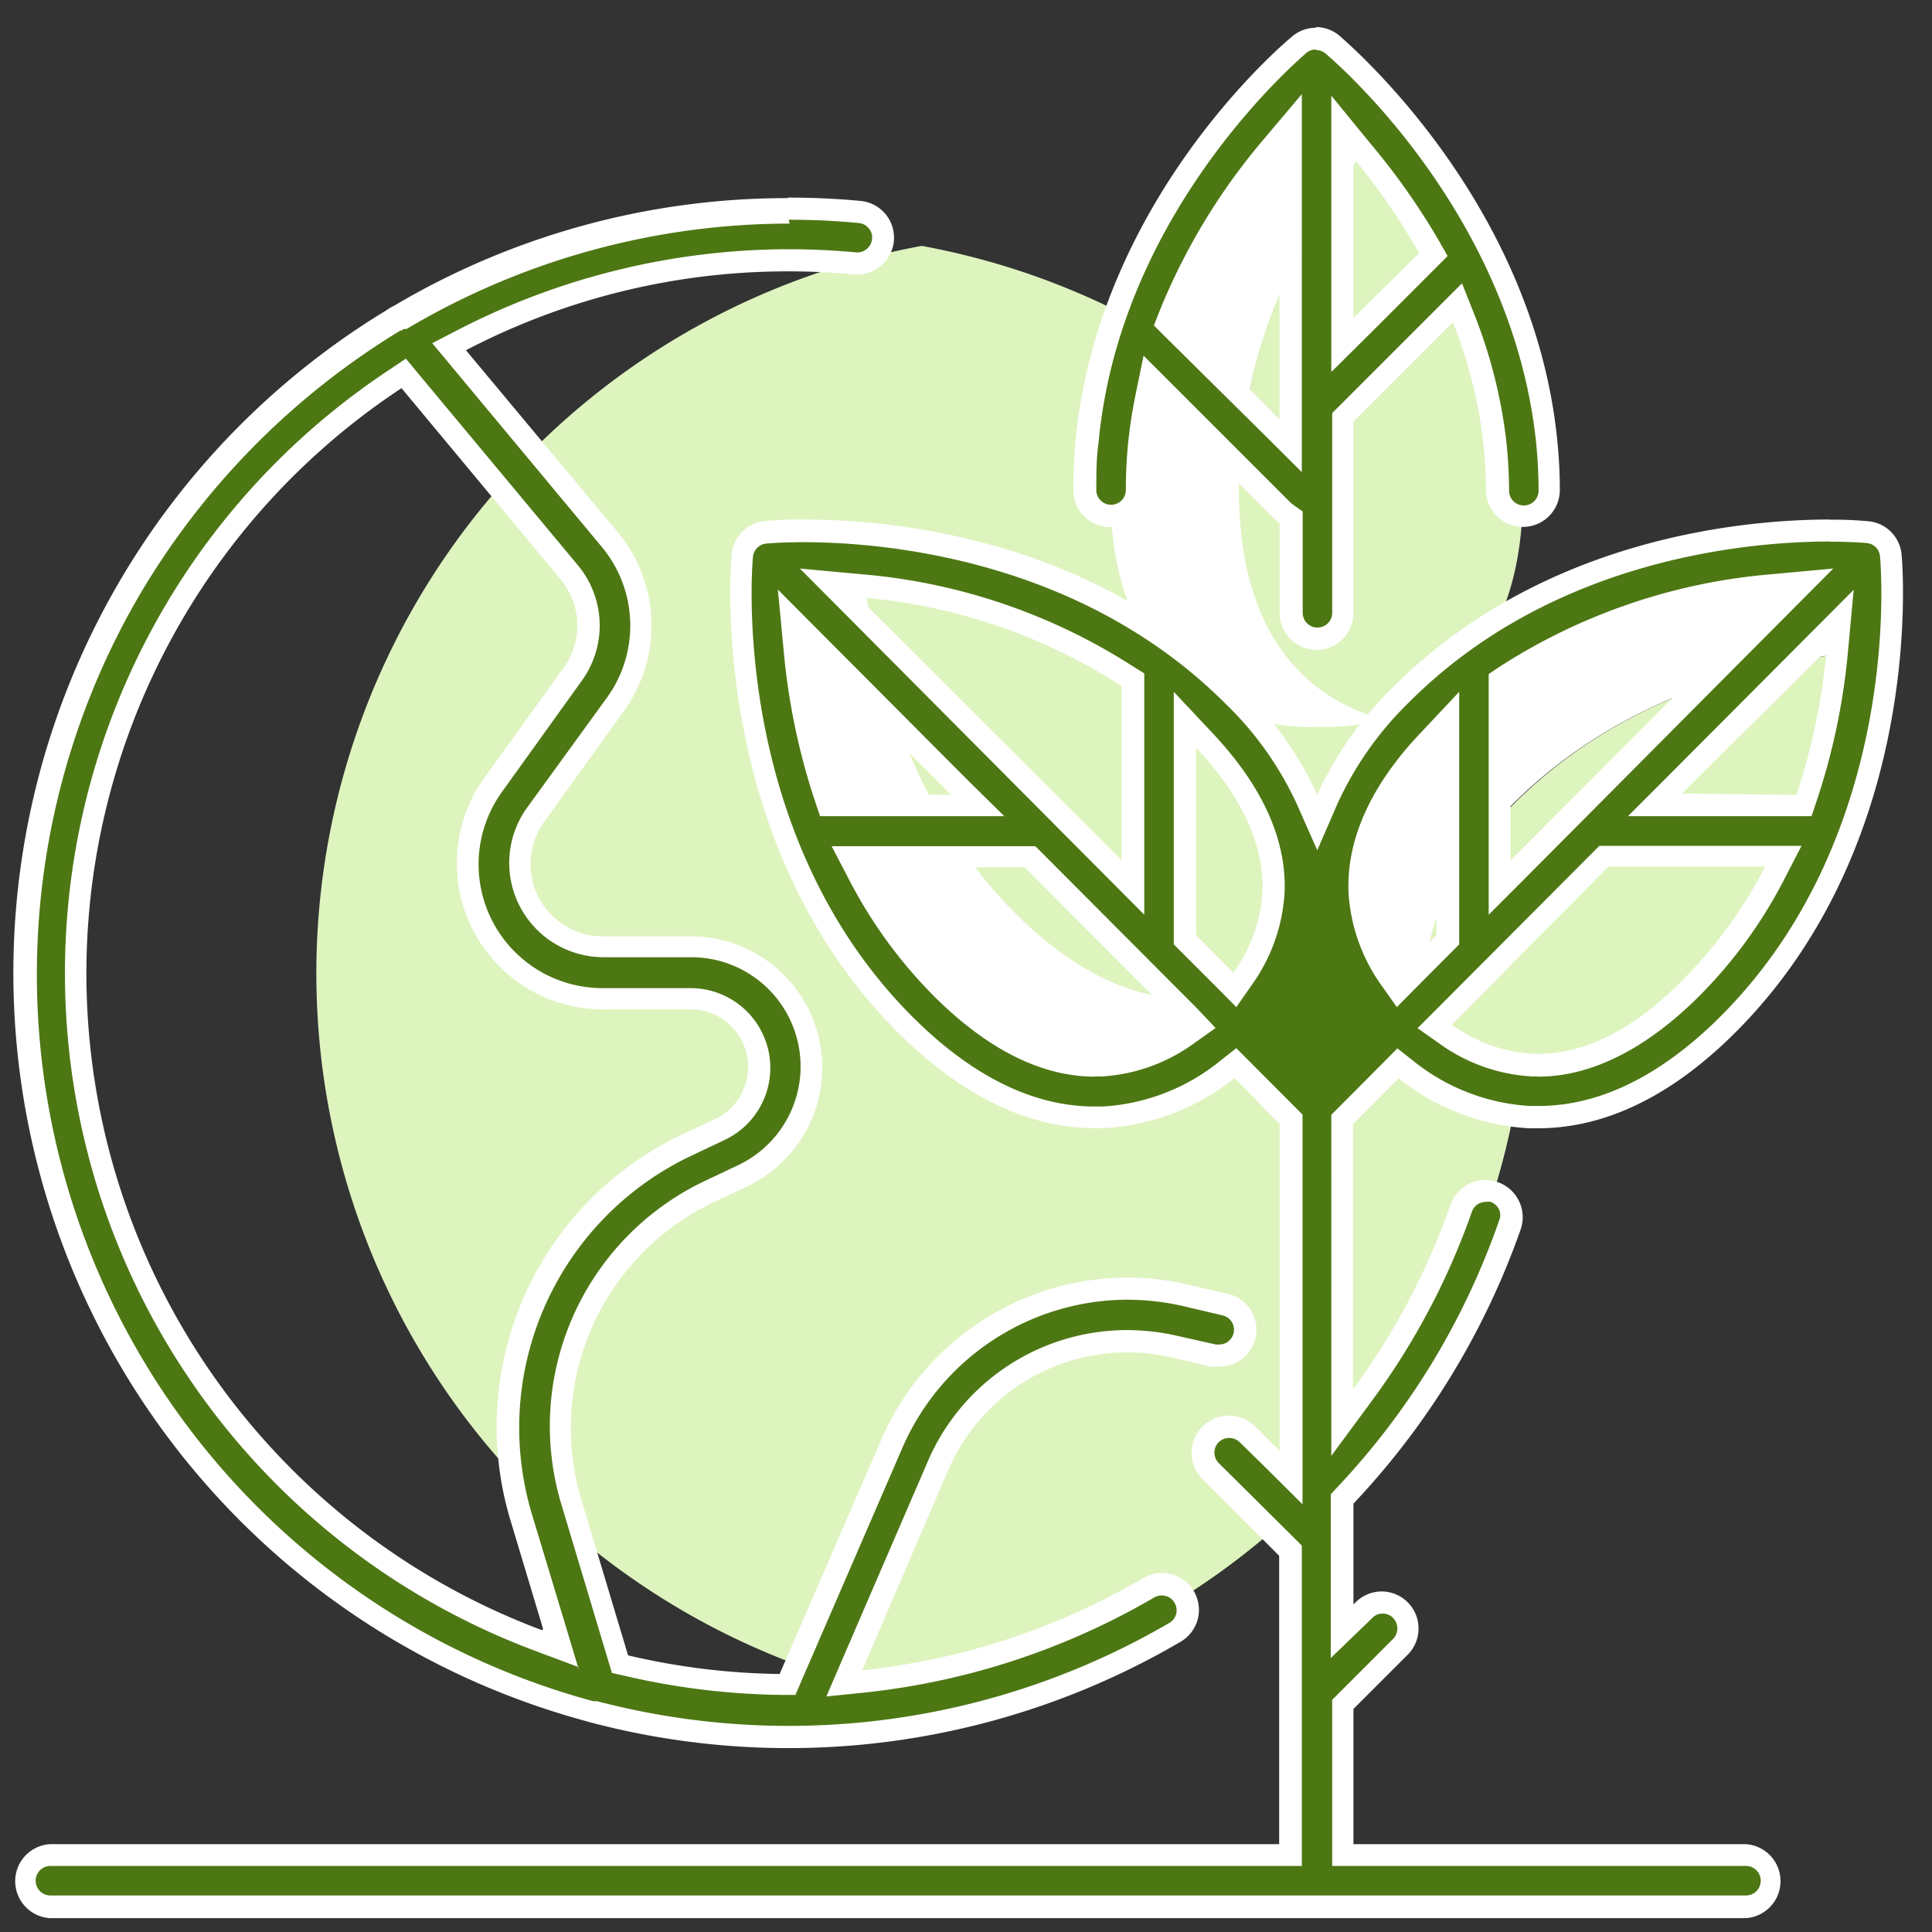 <svg id="Capa_1" data-name="Capa 1" xmlns="http://www.w3.org/2000/svg" viewBox="0 0 110 110"><rect x="0" y="0" width="110" height="110" fill="#333333" stroke="none"/><defs><style>.cls-1{fill:#a3ed5c;}.cls-2{fill:#bef7f0;}.cls-3{fill:#def4bf;}.cls-4{fill:#afe762;}.cls-5{fill:#fff;}.cls-6{fill:#4d7713;}</style></defs><path class="cls-1" d="M81.79,75.55,67.2,75.23a13.2,13.2,0,0,0-15.12,7.61L46,97.4A42,42,0,0,0,81.79,75.55Z"/><path class="cls-2" d="M3.76,64c0-.13,0-.25-.07-.38C3.71,63.78,3.74,63.9,3.76,64Z"/><path class="cls-2" d="M3.4,62c0-.11,0-.21,0-.31C3.36,61.82,3.38,61.92,3.4,62Z"/><path class="cls-2" d="M3.57,63.06l-.06-.37Z"/><path class="cls-2" d="M3.21,60.75s0-.11,0-.16S3.2,60.7,3.21,60.75Z"/><path class="cls-2" d="M2.94,57.77c0-.13,0-.25,0-.38C2.93,57.52,2.93,57.64,2.94,57.77Z"/><path class="cls-2" d="M3.1,59.77l0-.34Z"/><path class="cls-2" d="M3,58.78l0-.38Z"/><path class="cls-2" d="M4.21,65.93a2.68,2.68,0,0,1-.07-.27A2.68,2.68,0,0,0,4.21,65.93Z"/><path class="cls-2" d="M4,65l-.09-.35Z"/><path class="cls-2" d="M5.15,69.06c-.05-.13-.09-.26-.13-.39C5.06,68.8,5.1,68.93,5.15,69.06Z"/><path class="cls-2" d="M5.47,70c0-.12-.09-.25-.14-.38C5.38,69.71,5.43,69.84,5.47,70Z"/><path class="cls-2" d="M4.84,68.13l-.12-.37Z"/><path class="cls-2" d="M2.89,56.72c0-.11,0-.22,0-.33C2.89,56.5,2.89,56.61,2.89,56.72Z"/><path class="cls-2" d="M4.54,67.14l-.09-.3Z"/><path class="cls-2" d="M2.88,54.42a1.93,1.93,0,0,0,0-.24A1.93,1.93,0,0,1,2.88,54.42Z"/><path class="cls-2" d="M4.18,44.93a1.33,1.33,0,0,0,.05-.19A1.33,1.33,0,0,1,4.18,44.93Z"/><path class="cls-2" d="M3.92,46A2,2,0,0,1,4,45.79,2,2,0,0,0,3.92,46Z"/><path class="cls-2" d="M4.43,44l.06-.25Z"/><path class="cls-2" d="M4.74,43c0-.08,0-.15.07-.22S4.76,42.87,4.74,43Z"/><path class="cls-2" d="M5.39,41l.1-.25Z"/><path class="cls-2" d="M3.72,47l0-.16Z"/><path class="cls-2" d="M5.81,70.86a3.42,3.42,0,0,0-.13-.34A3.42,3.42,0,0,1,5.81,70.86Z"/><path class="cls-2" d="M5,42.06c0-.08,0-.17.08-.25C5.08,41.89,5.06,42,5,42.06Z"/><path class="cls-2" d="M3,52.27c0-.08,0-.15,0-.23C3,52.12,3,52.19,3,52.27Z"/><path class="cls-2" d="M3.09,51.1a.28.28,0,0,1,0-.09A.28.28,0,0,0,3.09,51.1Z"/><path class="cls-2" d="M3.51,48.08a2,2,0,0,1,0-.24A2,2,0,0,0,3.51,48.08Z"/><path class="cls-2" d="M2.93,53.23v0Z"/><path class="cls-2" d="M3.19,50.16l0-.24Z"/><path class="cls-2" d="M5.72,40.14a2.77,2.77,0,0,0,.1-.26A2.77,2.77,0,0,1,5.72,40.14Z"/><path class="cls-2" d="M3.35,49a.59.59,0,0,0,0-.13A.59.59,0,0,1,3.35,49Z"/><path class="cls-2" d="M20.16,89.36l-.59-.44Z"/><path class="cls-2" d="M19.53,88.89c-.65-.49-1.28-1-1.89-1.52C18.25,87.89,18.89,88.4,19.53,88.89Z"/><path class="cls-2" d="M6.3,72c0-.11-.1-.21-.14-.32C6.2,71.81,6.25,71.91,6.3,72Z"/><path class="cls-2" d="M21.63,90.38,21,90Z"/><path class="cls-2" d="M16.21,86.1c-.16-.15-.32-.3-.47-.46C15.89,85.8,16.05,86,16.21,86.1Z"/><path class="cls-2" d="M16.88,86.71l-.49-.45Z"/><path class="cls-2" d="M17.57,87.31l-.52-.46Z"/><path class="cls-2" d="M29.93,94.67l-.75-.3Z"/><path class="cls-2" d="M29.15,94.36c-1-.43-2.08-.89-3.09-1.4C27.07,93.47,28.1,93.93,29.15,94.36Z"/><path class="cls-2" d="M13.91,83.77l-.41-.46Z"/><path class="cls-2" d="M30.77,95,30,94.7Z"/><path class="cls-2" d="M24.49,92.13c-1-.54-1.91-1.12-2.83-1.73C22.58,91,23.52,91.59,24.49,92.13Z"/><path class="cls-2" d="M26,93l-.7-.36Z"/><path class="cls-2" d="M25.25,92.54l-.69-.37Z"/><path class="cls-2" d="M20.88,89.87l-.59-.42Z"/><path class="cls-2" d="M8,75.5l-.21-.39Z"/><path class="cls-2" d="M8.65,76.65c-.13-.21-.25-.43-.38-.65C8.4,76.22,8.52,76.44,8.65,76.65Z"/><path class="cls-2" d="M7.55,74.67l-.21-.41Z"/><path class="cls-2" d="M6.71,73l-.18-.39Z"/><path class="cls-2" d="M9.15,77.49l-.26-.43Z"/><path class="cls-2" d="M13.3,83.09l-.39-.45Z"/><path class="cls-2" d="M7.12,73.82l-.19-.4Z"/><path class="cls-2" d="M12.12,81.68l-.37-.46Z"/><path class="cls-2" d="M11.61,81c-.24-.32-.48-.63-.71-1C11.13,80.41,11.37,80.72,11.61,81Z"/><path class="cls-2" d="M12.7,82.39l-.37-.45Z"/><path class="cls-2" d="M10.71,79.82c-.11-.14-.21-.29-.31-.44C10.5,79.53,10.6,79.68,10.71,79.82Z"/><path class="cls-2" d="M10.17,79.06l-.29-.43Z"/><path class="cls-2" d="M9.65,78.28l-.27-.43Z"/><path class="cls-2" d="M8.88,33.72c.06-.11.13-.22.2-.33C9,33.5,8.94,33.61,8.88,33.72Z"/><path class="cls-2" d="M17,23.92l.68-.6Z"/><path class="cls-2" d="M12.89,28.15l.48-.56Z"/><path class="cls-2" d="M9.35,33l.23-.35Z"/><path class="cls-2" d="M8.32,34.67l.17-.29Z"/><path class="cls-2" d="M21.13,20.72l.46-.31Z"/><path class="cls-2" d="M21.68,20.35l.91-.59Z"/><path class="cls-2" d="M16.44,24.46l.38-.35Z"/><path class="cls-2" d="M20.09,21.46l.83-.59Z"/><path class="cls-2" d="M13.63,27.3l.33-.36Z"/><path class="cls-2" d="M10.46,31.29l.32-.45Z"/><path class="cls-2" d="M11.64,29.69l.4-.52Z"/><path class="cls-2" d="M18.54,22.65l.75-.59Z"/><path class="cls-2" d="M11.11,30.39c.08-.12.17-.23.26-.35C11.28,30.16,11.19,30.27,11.11,30.39Z"/><path class="cls-2" d="M17.94,23.14l.41-.34Z"/><path class="cls-2" d="M10,32l.23-.34Z"/><path class="cls-2" d="M12.34,28.81c.09-.12.19-.23.29-.35C12.53,28.58,12.43,28.69,12.34,28.81Z"/><path class="cls-2" d="M19.5,21.89l.44-.33Z"/><path class="cls-2" d="M6.5,38.27,6.62,38Z"/><path class="cls-2" d="M7.88,35.47l.17-.31Z"/><path class="cls-2" d="M15.59,25.26l.62-.59Z"/><path class="cls-2" d="M14.21,26.67c.18-.19.36-.39.55-.58C14.57,26.28,14.39,26.48,14.21,26.67Z"/><path class="cls-2" d="M14,83.91c.5.54,1,1.07,1.55,1.59C15.06,85,14.54,84.45,14,83.91Z"/><path class="cls-2" d="M6.14,39.11c0-.09.07-.18.11-.27C6.21,38.93,6.17,39,6.14,39.11Z"/><path class="cls-2" d="M15,25.84l.36-.35Z"/><path class="cls-2" d="M7,37.26,7.11,37Z"/><path class="cls-2" d="M7.37,36.44a2.44,2.44,0,0,0,.14-.28A2.44,2.44,0,0,1,7.37,36.44Z"/><path class="cls-3" d="M86.94,55.38A42.05,42.05,0,0,0,52.48,14a42,42,0,0,0-23.1,12.62l4.16,5a6.19,6.19,0,0,1,.27,7.6l-4.53,6.31a6.21,6.21,0,0,0,5,9.83h5A5.4,5.4,0,0,1,44,58h0a5.38,5.38,0,0,1-2.28,7.55l-2.11,1A16.35,16.35,0,0,0,31,85.79,42,42,0,0,0,52.48,96.73,42,42,0,0,0,86.94,55.38Z"/><path class="cls-4" d="M15.36,25.49l.23-.23Z"/><path class="cls-4" d="M18.35,22.8l.19-.15Z"/><path class="cls-4" d="M9.88,78.63c-.07-.12-.15-.23-.23-.35C9.73,78.4,9.81,78.51,9.88,78.63Z"/><path class="cls-4" d="M8.89,77.06l-.24-.41Z"/><path class="cls-4" d="M16.21,24.67l.23-.21Z"/><path class="cls-4" d="M7.78,75.11l-.23-.44Z"/><path class="cls-4" d="M11.75,81.22,11.61,81Z"/><path class="cls-4" d="M16.82,24.11l.22-.19Z"/><path class="cls-4" d="M10.4,79.38c-.08-.1-.15-.21-.23-.32C10.25,79.17,10.32,79.28,10.4,79.38Z"/><path class="cls-4" d="M8.27,76,8,75.5Z"/><path class="cls-4" d="M17.72,23.32l.22-.18Z"/><path class="cls-4" d="M10.9,80.08a2.48,2.48,0,0,1-.19-.26A2.48,2.48,0,0,0,10.9,80.08Z"/><path class="cls-4" d="M9.38,77.85l-.23-.36Z"/><path class="cls-4" d="M20.92,20.87l.21-.15Z"/><path class="cls-4" d="M24.56,92.17l-.07,0Z"/><path class="cls-4" d="M21.66,90.4l0,0Z"/><path class="cls-4" d="M22.59,19.76l.22-.14Z"/><path class="cls-4" d="M21,90l-.12-.09Z"/><path class="cls-4" d="M20.29,89.45l-.13-.09Z"/><path class="cls-4" d="M25.34,92.59l-.09,0Z"/><path class="cls-4" d="M30,94.7l-.08,0Z"/><path class="cls-4" d="M30.8,95h0Z"/><path class="cls-4" d="M21.59,20.41l.09-.06Z"/><path class="cls-4" d="M29.18,94.37h0Z"/><path class="cls-4" d="M26.06,93h0Z"/><path class="cls-4" d="M17.64,87.37l-.07-.06Z"/><path class="cls-4" d="M14,83.91l-.13-.14Z"/><path class="cls-4" d="M13.5,83.31l-.2-.22Z"/><path class="cls-4" d="M19.29,22.06l.21-.17Z"/><path class="cls-4" d="M12.91,82.64l-.21-.25Z"/><path class="cls-4" d="M15.74,85.64l-.15-.14Z"/><path class="cls-4" d="M17.05,86.85l-.17-.14Z"/><path class="cls-4" d="M7.34,74.26c-.07-.14-.14-.29-.22-.44C7.2,74,7.27,74.12,7.34,74.26Z"/><path class="cls-4" d="M12.33,81.94l-.21-.26Z"/><path class="cls-4" d="M19.94,21.56l.15-.1Z"/><path class="cls-4" d="M19.57,88.92l0,0Z"/><path class="cls-4" d="M16.39,86.26l-.18-.16Z"/><path class="cls-4" d="M10.78,30.84l.33-.45Z"/><path class="cls-4" d="M3.22,49.92c0-.3.09-.61.13-.91C3.31,49.31,3.26,49.62,3.22,49.92Z"/><path class="cls-4" d="M3,52l.09-.94Z"/><path class="cls-4" d="M8.49,34.38l.39-.66Z"/><path class="cls-4" d="M3.1,51l.09-.85Z"/><path class="cls-4" d="M8.05,35.16l.27-.49Z"/><path class="cls-4" d="M3.37,48.88c0-.27.09-.54.14-.8C3.46,48.34,3.41,48.61,3.37,48.88Z"/><path class="cls-4" d="M2.87,55.38c0-.32,0-.64,0-1C2.88,54.74,2.87,55.06,2.87,55.38Z"/><path class="cls-4" d="M2.88,56.39c0-.33,0-.66,0-1C2.87,55.73,2.88,56.06,2.88,56.39Z"/><path class="cls-4" d="M6.93,73.42c-.07-.16-.15-.31-.22-.47C6.78,73.11,6.86,73.26,6.93,73.42Z"/><path class="cls-4" d="M2.89,54.18c0-.32,0-.64,0-1C2.91,53.55,2.9,53.86,2.89,54.18Z"/><path class="cls-4" d="M2.93,53.17q0-.45.06-.9Q2.95,52.72,2.93,53.17Z"/><path class="cls-4" d="M9.08,33.39,9.35,33Z"/><path class="cls-4" d="M4.23,44.74c.07-.24.13-.48.2-.71C4.36,44.26,4.3,44.5,4.23,44.74Z"/><path class="cls-4" d="M6.62,38,7,37.26Z"/><path class="cls-4" d="M5.11,41.81c.09-.27.19-.54.28-.8C5.3,41.27,5.2,41.54,5.11,41.81Z"/><path class="cls-4" d="M4.81,42.73c.07-.23.14-.45.22-.67C5,42.28,4.88,42.5,4.81,42.73Z"/><path class="cls-4" d="M5.49,40.76c.07-.21.15-.41.23-.62C5.64,40.35,5.56,40.55,5.49,40.76Z"/><path class="cls-4" d="M6.25,38.84c.09-.19.17-.38.25-.57C6.42,38.46,6.34,38.65,6.25,38.84Z"/><path class="cls-4" d="M4.49,43.78c.08-.28.17-.56.25-.83C4.66,43.23,4.57,43.5,4.49,43.78Z"/><path class="cls-4" d="M7.51,36.16l.37-.69Z"/><path class="cls-4" d="M4,45.79l.21-.86Z"/><path class="cls-4" d="M3.75,46.79c0-.26.11-.51.17-.76C3.86,46.28,3.81,46.53,3.75,46.79Z"/><path class="cls-4" d="M7.11,37c.08-.18.17-.36.26-.54Z"/><path class="cls-4" d="M9.58,32.6,10,32Z"/><path class="cls-4" d="M3.55,47.84c.05-.3.11-.59.17-.89C3.66,47.25,3.6,47.54,3.55,47.84Z"/><path class="cls-4" d="M4.72,67.76l-.18-.62Z"/><path class="cls-4" d="M5,68.67l-.18-.54Z"/><path class="cls-4" d="M13.37,27.59l.26-.29Z"/><path class="cls-4" d="M2.92,57.39l0-.67Z"/><path class="cls-4" d="M4.45,66.84c-.08-.31-.17-.61-.24-.91C4.28,66.23,4.37,66.53,4.45,66.84Z"/><path class="cls-4" d="M5.33,69.58l-.18-.52Z"/><path class="cls-4" d="M14.76,26.09l.24-.25Z"/><path class="cls-4" d="M4.14,65.66C4.08,65.44,4,65.21,4,65,4,65.21,4.08,65.44,4.14,65.66Z"/><path class="cls-4" d="M6.53,72.56c-.08-.18-.16-.36-.23-.54C6.37,72.2,6.45,72.38,6.53,72.56Z"/><path class="cls-4" d="M5.68,70.52,5.47,70Z"/><path class="cls-4" d="M14,26.94l.25-.27Z"/><path class="cls-4" d="M6.16,71.7c-.12-.28-.24-.56-.35-.84C5.92,71.14,6,71.42,6.16,71.7Z"/><path class="cls-4" d="M12.63,28.46l.26-.31Z"/><path class="cls-4" d="M3.19,60.59l-.09-.82Z"/><path class="cls-4" d="M5.82,39.88l.32-.77Z"/><path class="cls-4" d="M3.07,59.43,3,58.78Z"/><path class="cls-4" d="M10.18,31.69l.28-.4Z"/><path class="cls-4" d="M3.35,61.72c-.05-.32-.1-.64-.14-1C3.25,61.08,3.3,61.4,3.35,61.72Z"/><path class="cls-4" d="M12,29.17l.3-.36Z"/><path class="cls-4" d="M3,58.4c0-.21,0-.42,0-.63C3,58,3,58.19,3,58.4Z"/><path class="cls-4" d="M3.89,64.63c0-.2-.08-.4-.13-.6C3.81,64.23,3.85,64.43,3.89,64.63Z"/><path class="cls-4" d="M3.69,63.65l-.12-.59Z"/><path class="cls-4" d="M3.51,62.69c0-.22-.08-.44-.11-.66C3.43,62.25,3.47,62.47,3.51,62.69Z"/><path class="cls-4" d="M11.37,30l.27-.35Z"/><path class="cls-3" d="M31,85.79a16.35,16.35,0,0,1,8.55-19.16l2.11-1A5.38,5.38,0,0,0,44,58h0a5.4,5.4,0,0,0-4.64-2.66h-5a6.21,6.21,0,0,1-5-9.83l4.53-6.31a6.19,6.19,0,0,0-.27-7.6l-4.16-5A42,42,0,0,0,31,85.79Z"/><path class="cls-5" d="M70.56,27.9c0-.9,0-1.79.13-2.65.76-7.85,4.8-14.06,7.9-17.76a31.64,31.64,0,0,0-3.67-3.8c-.09.07-10.33,8.58-11.59,21.56-.08.86-.12,1.75-.12,2.65C63.23,42.36,75,41.38,75,41.38a11.48,11.48,0,0,0,3.7-.44C75.23,40,70.58,37,70.56,27.9Z"/><path class="cls-3" d="M86.71,27.94a25.88,25.88,0,0,0-.14-2.66c-.79-7.83-4.87-14.07-8-17.79-3.1,3.7-7.14,9.91-7.9,17.76-.08.86-.13,1.75-.13,2.65,0,9.09,4.67,12.08,8.12,13C82.12,40,86.72,37,86.71,27.94Z"/><path class="cls-5" d="M57.81,52c-6.38-6.4-8.23-14.75-8.72-20.11a30.3,30.3,0,0,0-5.38-.09S42.32,47,52.52,57.24s17.8,1.21,17.8,1.21a11.52,11.52,0,0,0,2.3-2.94C69.5,57.24,64.16,58.34,57.81,52Z"/><path class="cls-3" d="M69.11,40.6c-6.38-6.41-14.68-8.26-20-8.75.49,5.36,2.34,13.71,8.72,20.11s11.69,5.28,14.82,3.55C74.37,52.38,75.49,47,69.11,40.6Z"/><path class="cls-5" d="M86.06,45.85c6.4-6.42,14.71-8.27,20-8.76a32.89,32.89,0,0,0,.1-5.33c-.12,0-15.2-1.4-25.41,8.84s-1.2,17.85-1.2,17.85a11.41,11.41,0,0,0,3,2.33C80.81,57.65,79.66,52.27,86.06,45.85Z"/><path class="cls-3" d="M97.39,57.24c6.39-6.41,8.24-14.78,8.72-20.15-5.34.49-13.65,2.34-20,8.76s-5.25,11.8-3.51,14.93C85.68,62.52,91,63.63,97.39,57.24Z"/><path class="cls-6" d="M75,36.37a1.47,1.47,0,0,1-1.47-1.48V29.45l-.27-.19a1.18,1.18,0,0,1-.2-.17l-7.57-7.57-.24,1.15a26.32,26.32,0,0,0-.41,2.72c-.08.83-.12,1.68-.12,2.51a1.47,1.47,0,0,1-2.94,0c0-.93,0-1.87.13-2.79C63.2,11.44,73.89,2.63,74,2.54a1.46,1.46,0,0,1,.92-.33,1.48,1.48,0,0,1,.94.35c.44.36,10.82,9.15,12.17,22.58a26.26,26.26,0,0,1,.15,2.8,1.47,1.47,0,0,1-2.94,0c0-.83,0-1.68-.13-2.51a27.61,27.61,0,0,0-1.8-7.28l-.35-.9-6.53,6.53V34.89A1.47,1.47,0,0,1,75,36.37ZM72.37,8.43A35.76,35.76,0,0,0,66.61,18l-.15.38,7,7V7.1Zm4.06,11.19,5.15-5.15-.23-.42a37.91,37.91,0,0,0-3.81-5.51L76.43,7.2Z"/><path class="cls-5" d="M74.92,2.85a.83.83,0,0,1,.54.19c.43.36,10.62,9,12,22.16.09.91.14,1.83.14,2.74a.84.84,0,1,1-1.68,0c0-.85-.05-1.72-.13-2.57a28.41,28.41,0,0,0-1.84-7.45l-.71-1.79-1.36,1.36-5.66,5.66-.37.37V34.89a.84.84,0,1,1-1.68,0V29.12l-.54-.38-.12-.09-6.74-6.74-1.66-1.66-.47,2.29a27.68,27.68,0,0,0-.42,2.79c-.08.85-.12,1.72-.12,2.57a.84.84,0,1,1-1.68,0c0-.91,0-1.83.13-2.73C63.8,11.8,74.29,3.12,74.39,3a.84.84,0,0,1,.53-.18m-.8,24.07v-3.7h0v-.05h0V5.36L71.89,8A35.83,35.83,0,0,0,66,17.76l-.3.77.58.58L72,24.77l2.16,2.15m1.68-5.78L78,19l3.74-3.74.68-.68-.47-.83A39.14,39.14,0,0,0,78,8.14L75.8,5.45V21.14M74.92,1.58a2.09,2.09,0,0,0-1.32.47c-.11.09-11,9-12.36,23-.09.95-.13,1.92-.13,2.86a2.1,2.1,0,0,0,2.1,2.1h0a2.1,2.1,0,0,0,2.1-2.1c0-.81,0-1.64.12-2.45a24.84,24.84,0,0,1,.4-2.65l6.74,6.74a2.17,2.17,0,0,0,.29.24v5.11a2.1,2.1,0,1,0,4.2,0V24l5.66-5.66a26.63,26.63,0,0,1,1.76,7.12c.08.81.12,1.63.13,2.44a2.1,2.1,0,0,0,2.1,2.1h0a2.1,2.1,0,0,0,2.1-2.1,27.44,27.44,0,0,0-.15-2.87c-1.38-13.68-12-22.63-12.4-23a2.11,2.11,0,0,0-1.34-.49Zm-2.07,22.3L67.2,18.22a34.68,34.68,0,0,1,5.65-9.39V23.88Zm4.21-5.78V9a36.59,36.59,0,0,1,3.74,5.41L77.06,18.1Z"/><path class="cls-6" d="M2.87,108.55a1.47,1.47,0,0,1,0-2.94H73.49V88.29l-4.55-4.54a1.48,1.48,0,0,1,1-2.52,1.44,1.44,0,0,1,1,.44l2.47,2.46V63.72l-3.19-3.2-.44.35a12.34,12.34,0,0,1-7,2.72h-.48c-3.68,0-7.33-1.79-10.85-5.32-10.57-10.6-9.3-26-9.24-26.66a1.5,1.5,0,0,1,1.31-1.33s.83-.08,2.2-.08c4.53,0,16,.91,24.4,9.35a19.93,19.93,0,0,1,4.23,5.95L75,46.83l.58-1.32a19.88,19.88,0,0,1,4.22-5.95c8.41-8.44,19.87-9.35,24.41-9.35,1.37,0,2.19.08,2.19.08a1.48,1.48,0,0,1,1.31,1.33c.06.65,1.33,16.06-9.23,26.66-3.52,3.53-7.17,5.32-10.85,5.32H87.1a12.34,12.34,0,0,1-7-2.72l-.44-.35-3.18,3.2V81l1.14-1.54A40.38,40.38,0,0,0,83.2,68.77a1.49,1.49,0,0,1,1.39-1,1.37,1.37,0,0,1,.49.09,1.46,1.46,0,0,1,.9,1.87A43.16,43.16,0,0,1,76.6,85.17l-.17.19v7.52l1.2-1.21a1.47,1.47,0,0,1,2.08,0,1.48,1.48,0,0,1,0,2.08L76.43,97v8.57h23a1.47,1.47,0,0,1,1.47,1.47,1.47,1.47,0,0,1-1.47,1.47Zm46-58.85a26.09,26.09,0,0,0,4.71,6.51c2.94,2.95,5.89,4.45,8.77,4.45h.35a9.24,9.24,0,0,0,4.93-1.78l.61-.43L58.6,48.78H48.38Zm32.83,8.74.61.43a9.23,9.23,0,0,0,5,1.78h.29c2.88,0,5.84-1.5,8.78-4.45a26.34,26.34,0,0,0,4.71-6.51l.48-.92H91.32Zm-.33-16.3c-2.74,2.91-4.07,5.83-4,8.66a9.33,9.33,0,0,0,1.77,4.94l.43.62,2.84-2.85V41ZM67.47,53.51l2.84,2.85.43-.62a9.4,9.4,0,0,0,1.77-5c.1-2.82-1.23-5.71-4-8.61L67.47,41ZM101,33.32a33,33,0,0,0-15.33,5.17l-.28.18V50.56l17.34-17.4ZM64.52,50.56V38.67l-.28-.18a33,33,0,0,0-15.32-5.17l-1.74-.16Zm29.73-4.72h8.48l.15-.43a37,37,0,0,0,1.75-8.4l.16-1.75ZM45.29,37A36.85,36.85,0,0,0,47,45.41l.15.43h8.47L45.12,35.26Z"/><path class="cls-5" d="M104.17,30.84h0c1.34,0,2.12.08,2.13.08a.83.83,0,0,1,.74.76c.06.64,1.31,15.76-9.05,26.16-3.4,3.4-6.9,5.13-10.4,5.13h-.46a11.66,11.66,0,0,1-6.69-2.59l-.88-.69-.79.8-2.6,2.61-.37.37V82.89l2.27-3.08A40.9,40.9,0,0,0,83.8,69a.84.84,0,0,1,.79-.57.92.92,0,0,1,.28,0,.88.88,0,0,1,.48.43.79.79,0,0,1,0,.64,42.38,42.38,0,0,1-9.24,15.21l-.34.37V94.4L78,92.25l.13-.13a.83.83,0,0,1,1.19,0,.86.86,0,0,1,0,1.19l-3.1,3.1-.37.37v9.46H99.41a.84.84,0,0,1,0,1.68H2.87a.84.84,0,1,1,0-1.68H74.12V88l-.37-.37L69.39,83.3a.84.84,0,0,1,0-1.19.86.86,0,0,1,1.19,0L72,83.5l2.16,2.15V63.46l-.37-.37-2.6-2.61-.8-.8-.88.69A11.67,11.67,0,0,1,62.79,63h-.46c-3.51,0-7-1.73-10.4-5.13-10.36-10.4-9.12-25.52-9.06-26.16a.84.84,0,0,1,.75-.76s.79-.08,2.13-.08c4.45,0,15.71.9,24,9.17a19,19,0,0,1,4.09,5.75L75,48.41l1.15-2.65A19.19,19.19,0,0,1,80.21,40c8.24-8.27,19.5-9.17,24-9.17M84.76,52.08l2.16-2.16,15-15.08,2.46-2.47-3.47.32A33.76,33.76,0,0,0,85.32,38l-.56.38V52.08m-19.61,0V38.34L64.6,38A33.79,33.79,0,0,0,49,32.69l-3.46-.32L48,34.84,63,49.92l2.15,2.16M46.73,46.47H57.18L55,44.32l-8.23-8.26-2.48-2.49.33,3.49a38.05,38.05,0,0,0,1.78,8.55l.29.86m46,0h10.45l.29-.86a37.52,37.52,0,0,0,1.79-8.55l.32-3.48-2.47,2.48-8.23,8.26-2.15,2.15M70.39,57.34l.86-1.23a10,10,0,0,0,1.89-5.33c.11-3-1.28-6.05-4.13-9.07l-2.18-2.32V53.77l.37.37,2.13,2.13,1.06,1.07m9.14,0,1.06-1.07,2.12-2.13.37-.37V39.39L80.9,41.71c-2.86,3-4.25,6.11-4.12,9.12a10.12,10.12,0,0,0,1.88,5.28l.87,1.23M62.34,61.29h.38A9.92,9.92,0,0,0,68,59.39l1.21-.86-1-1.06-2.74-2.75,0,0h0l-6.15-6.17-.37-.37H47.35L48.3,50a26.86,26.86,0,0,0,4.82,6.66c3.07,3.08,6.17,4.64,9.22,4.64m25.24,0c3,0,6.15-1.56,9.22-4.64A26.67,26.67,0,0,0,101.62,50l.95-1.84H91.06l-.37.37-8.92,8.95-1.06,1.06,1.22.86a9.94,9.94,0,0,0,5.33,1.89h.32m16.59-31.71c-4.81,0-16.32,1-24.85,9.54A20.29,20.29,0,0,0,75,45.25a20.29,20.29,0,0,0-4.36-6.13c-8.53-8.56-20-9.54-24.85-9.54a21,21,0,0,0-2.26.09,2.09,2.09,0,0,0-1.87,1.9c-.06.66-1.36,16.34,9.41,27.16,3.65,3.65,7.44,5.5,11.3,5.5h.51a13,13,0,0,0,7.41-2.85L72.86,64V82.61l-1.39-1.39a2.1,2.1,0,0,0-3,3l4.36,4.36v7.88h0V105h-70a2.11,2.11,0,0,0,0,4.21H99.41a2.11,2.11,0,0,0,0-4.21H77.06V97.3l3.1-3.1a2.11,2.11,0,0,0-1.49-3.59,2.12,2.12,0,0,0-1.49.62l-.12.12V85.61A43.92,43.92,0,0,0,86.58,70a2.1,2.1,0,1,0-4-1.39,39.85,39.85,0,0,1-5.55,10.5V64l2.6-2.61a13.05,13.05,0,0,0,7.42,2.85h.51c3.85,0,7.65-1.85,11.29-5.5,10.78-10.82,9.48-26.5,9.42-27.16a2.09,2.09,0,0,0-1.87-1.9,21.22,21.22,0,0,0-2.26-.09ZM86,49V39a32.3,32.3,0,0,1,15-5.06L86,49ZM63.89,49,48.86,34a32.27,32.27,0,0,1,15,5.06V49Zm31.88-3.82L104,37a36.29,36.29,0,0,1-1.72,8.26Zm-48.13,0A36.92,36.92,0,0,1,45.91,37l8.24,8.26ZM70.22,55.38,68.1,53.25V42.57c2.6,2.77,3.87,5.51,3.78,8.16a8.67,8.67,0,0,1-1.66,4.65Zm9.47,0A8.86,8.86,0,0,1,78,50.78c-.11-2.67,1.16-5.42,3.78-8.21V53.25l-2.13,2.13ZM62.34,60c-2.7,0-5.5-1.44-8.33-4.27a25.62,25.62,0,0,1-4.59-6.35h8.92l6.17,6.19h0l2.75,2.76A8.65,8.65,0,0,1,62.66,60Zm25.24,0H87.3a8.63,8.63,0,0,1-4.64-1.66l8.92-9h8.92a25.88,25.88,0,0,1-4.59,6.35C93.08,58.6,90.28,60,87.58,60Z"/><path class="cls-6" d="M44.9,98.88a43.56,43.56,0,0,1-11-1.41h0l-.23-.06h0A43.49,43.49,0,0,1,22.34,18.2l0,0,0,0A2.48,2.48,0,0,1,22.7,18l0,0,0,0A43.47,43.47,0,0,1,44.9,11.88c1.36,0,2.74.06,4.08.19a1.43,1.43,0,0,1,1,.52A1.47,1.47,0,0,1,48.85,15h-.14c-1.26-.12-2.54-.18-3.81-.18a40.6,40.6,0,0,0-18.66,4.56l-.69.36,9.12,11A7.68,7.68,0,0,1,35,40.1l-4.54,6.31a4.73,4.73,0,0,0,3.85,7.5h5a6.85,6.85,0,0,1,3,13l-2.12,1A14.84,14.84,0,0,0,32.51,85.6l2.75,9.19.36.08a40.77,40.77,0,0,0,8.76,1.07h.42l5.93-13.69A14.65,14.65,0,0,1,67.54,73.8l2.2.52a1.47,1.47,0,0,1-.33,2.9,1.32,1.32,0,0,1-.34,0l-2.21-.51a11.46,11.46,0,0,0-2.67-.31,11.72,11.72,0,0,0-10.76,7.06L48.06,95.83l1.07-.11a40.84,40.84,0,0,0,16.28-5.33,1.38,1.38,0,0,1,.74-.21,1.48,1.48,0,0,1,.74,2.75A43.53,43.53,0,0,1,44.9,98.88ZM22.52,21.58a40.56,40.56,0,0,0,8.2,71.8l1.19.45-2.22-7.39A17.77,17.77,0,0,1,38.94,65.3l2.11-1a3.9,3.9,0,0,0,1.66-5.48,3.92,3.92,0,0,0-3.37-1.93h-5a7.68,7.68,0,0,1-6.23-12.17l4.53-6.3a4.73,4.73,0,0,0-.21-5.8L23,21.26Z"/><path class="cls-5" d="M44.9,12.51c1.34,0,2.7.06,4,.19a.79.79,0,0,1,.56.3.76.76,0,0,1,.19.61.84.84,0,0,1-.83.76h-.08c-1.28-.12-2.58-.18-3.87-.18A41.19,41.19,0,0,0,26,18.82l-1.39.72,1,1.2,8.63,10.37a7,7,0,0,1,.31,8.62L30,46a5.37,5.37,0,0,0,4.36,8.5h5a6.22,6.22,0,0,1,2.73,11.81l-2.11,1a15.45,15.45,0,0,0-8,18.4l2.65,8.84.21.7.71.16a41.36,41.36,0,0,0,8.9,1.09h.84l.33-.77,5.76-13.3A14,14,0,0,1,64.18,74a14.44,14.44,0,0,1,3.21.37l2.21.52a.84.84,0,0,1-.19,1.66l-.19,0L67,76.05a12.84,12.84,0,0,0-2.82-.32,12.35,12.35,0,0,0-11.34,7.44L47.91,94.59l-.86,2,2.15-.22a41.32,41.32,0,0,0,16.52-5.42.84.84,0,0,1,.43-.11.82.82,0,0,1,.72.41.83.83,0,0,1-.29,1.15A43,43,0,0,1,34,96.86l0,0h-.05l-.12,0,0,0h-.05a42.86,42.86,0,0,1-26-62.7,43.33,43.33,0,0,1,15-15.33l0,0,.06,0a.75.75,0,0,1,.17-.1l.08,0,.06,0a42.76,42.76,0,0,1,21.81-6m-12,82.35-.73-2.43L30.3,86.26a17.13,17.13,0,0,1,8.92-20.39l2.11-1a4.54,4.54,0,0,0-2-8.61h-5A7.05,7.05,0,0,1,28.6,45.06l4.53-6.31a5.36,5.36,0,0,0-.23-6.57L23.83,21.29l-.72-.87-.94.63A41.19,41.19,0,0,0,30.49,94l2.38.89m12-83.61A43.91,43.91,0,0,0,22.45,17.4a2.82,2.82,0,0,0-.44.26A44.13,44.13,0,0,0,33.39,98a3,3,0,0,0,.32.09,44.17,44.17,0,0,0,33.5-4.61,2.1,2.1,0,0,0-1.06-3.92,2.14,2.14,0,0,0-1.06.29,39.81,39.81,0,0,1-16,5.25L54,83.67A11.09,11.09,0,0,1,64.19,77a11,11,0,0,1,2.53.29l2.21.52a2.61,2.61,0,0,0,.48,0,2.1,2.1,0,0,0,.48-4.15l-2.21-.51a15,15,0,0,0-3.5-.41,15.31,15.31,0,0,0-14,9.22L44.39,95.31a39.66,39.66,0,0,1-8.63-1.06l-2.65-8.83a14.22,14.22,0,0,1,7.4-16.91l2.11-1a7.48,7.48,0,0,0-3.28-14.2h-5A4.11,4.11,0,0,1,31,46.77l4.53-6.3a8.32,8.32,0,0,0-.36-10.17L26.53,19.94A39.6,39.6,0,0,1,44.9,15.45c1.25,0,2.51.06,3.75.18h.2A2.1,2.1,0,0,0,49,11.44c-1.37-.13-2.76-.19-4.14-.19Zm-14,81.54A39.92,39.92,0,0,1,22.86,22.1L31.93,33a4.11,4.11,0,0,1,.18,5l-4.54,6.3a8.32,8.32,0,0,0,6.75,13.17h5a3.28,3.28,0,0,1,2.82,1.61,3.23,3.23,0,0,1,.31,2.61,3.19,3.19,0,0,1-1.69,2l-2.12,1a18.4,18.4,0,0,0-9.57,21.89l1.85,6.16Z"/></svg>
